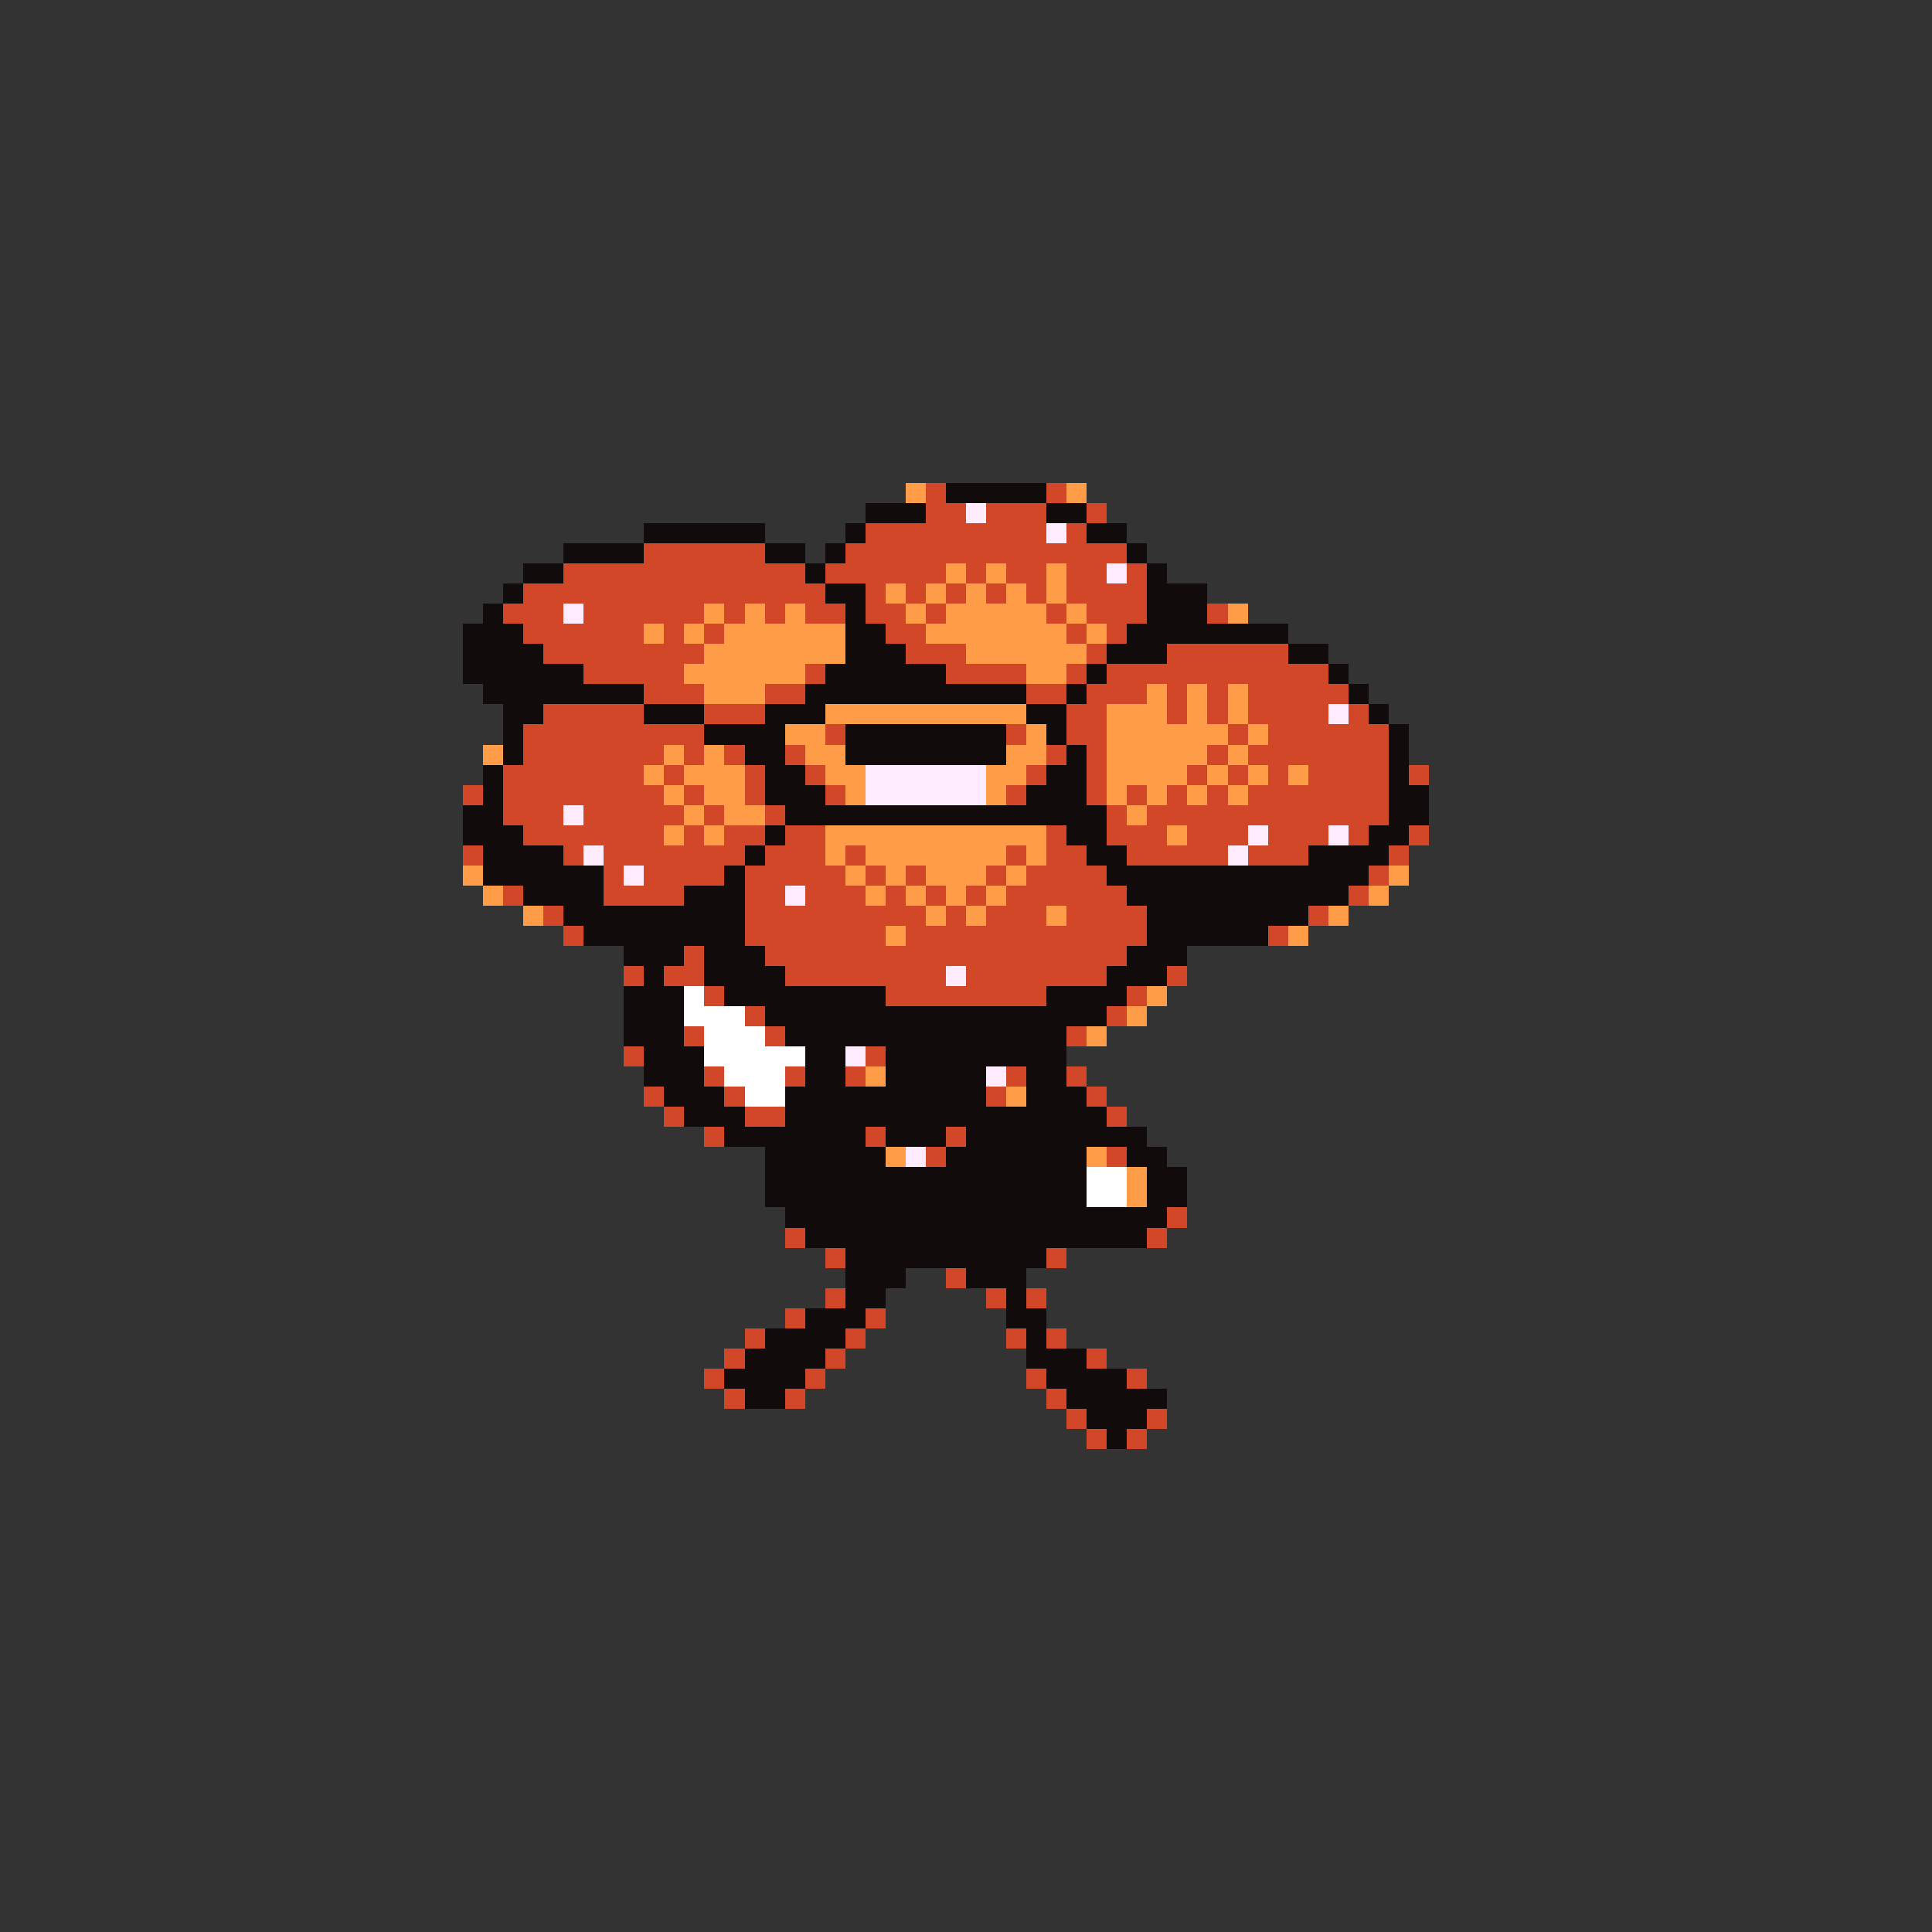 <svg xmlns="http://www.w3.org/2000/svg" viewBox="0 -0.5 96 96" shape-rendering="crispEdges">
<rect x="0" y="-0.5" width="96" height="96" fill="#333333" stroke="none"/>
<path stroke="#ff9c47" d="M45 24h1M53 24h1M47 28h1M49 28h1M52 28h1M44 29h1M46 29h1M48 29h1M50 29h1M52 29h1M35 30h1M37 30h1M39 30h1M45 30h1M47 30h5M53 30h1M61 30h1M32 31h1M34 31h1M36 31h6M46 31h7M54 31h1M35 32h7M48 32h6M34 33h6M51 33h2M35 34h3M57 34h1M59 34h1M61 34h1M41 35h10M55 35h3M59 35h1M61 35h1M39 36h2M51 36h1M55 36h6M62 36h1M24 37h1M33 37h1M35 37h1M40 37h2M50 37h2M55 37h5M61 37h1M32 38h1M34 38h3M41 38h2M49 38h2M55 38h4M60 38h1M62 38h1M64 38h1M33 39h1M35 39h2M42 39h1M49 39h1M55 39h1M57 39h1M59 39h1M61 39h1M34 40h1M36 40h2M56 40h1M33 41h1M35 41h1M41 41h11M58 41h1M41 42h1M43 42h7M51 42h1M23 43h1M42 43h1M44 43h1M46 43h3M50 43h1M69 43h1M24 44h1M43 44h1M45 44h1M47 44h1M49 44h1M68 44h1M26 45h1M46 45h1M48 45h1M52 45h1M66 45h1M44 46h1M64 46h1M57 49h1M56 50h1M54 51h1M43 53h1M50 54h1M44 57h1M54 57h1M56 58h1M56 59h1" />
<path stroke="#d14728" d="M46 24h1M52 24h1M46 25h2M49 25h3M54 25h1M43 26h9M53 26h1M32 27h6M42 27h14M28 28h12M41 28h6M48 28h1M50 28h2M53 28h2M56 28h1M26 29h15M43 29h1M45 29h1M47 29h1M49 29h1M51 29h1M53 29h4M25 30h3M29 30h6M36 30h1M38 30h1M40 30h2M43 30h2M46 30h1M52 30h1M54 30h3M60 30h1M26 31h6M33 31h1M35 31h1M44 31h2M53 31h1M55 31h1M27 32h8M45 32h3M54 32h1M58 32h6M29 33h5M40 33h1M47 33h4M53 33h1M55 33h11M32 34h3M38 34h2M51 34h2M54 34h3M58 34h1M60 34h1M62 34h5M27 35h5M35 35h3M53 35h2M58 35h1M60 35h1M62 35h4M67 35h1M26 36h9M41 36h1M50 36h1M53 36h2M61 36h1M63 36h6M26 37h7M34 37h1M36 37h1M39 37h1M52 37h1M54 37h1M60 37h1M62 37h7M25 38h7M33 38h1M37 38h1M40 38h1M51 38h1M54 38h1M59 38h1M61 38h1M63 38h1M65 38h4M70 38h1M23 39h1M25 39h8M34 39h1M37 39h1M41 39h1M50 39h1M54 39h1M56 39h1M58 39h1M60 39h1M62 39h7M25 40h3M29 40h5M35 40h1M38 40h1M55 40h1M57 40h12M26 41h7M34 41h1M36 41h2M39 41h2M52 41h1M55 41h3M59 41h3M63 41h3M67 41h1M70 41h1M23 42h1M28 42h1M30 42h7M38 42h3M42 42h1M50 42h1M52 42h2M56 42h5M62 42h3M69 42h1M30 43h1M32 43h4M37 43h5M43 43h1M45 43h1M49 43h1M51 43h4M68 43h1M25 44h1M30 44h4M37 44h2M40 44h3M44 44h1M46 44h1M48 44h1M50 44h6M67 44h1M27 45h1M37 45h9M47 45h1M49 45h3M53 45h4M65 45h1M28 46h1M37 46h7M45 46h12M63 46h1M34 47h1M38 47h18M31 48h1M33 48h2M39 48h8M48 48h7M58 48h1M35 49h1M44 49h8M56 49h1M37 50h1M55 50h1M34 51h1M38 51h1M53 51h1M31 52h1M43 52h1M35 53h1M39 53h1M42 53h1M50 53h1M53 53h1M32 54h1M36 54h1M49 54h1M54 54h1M33 55h1M37 55h2M55 55h1M35 56h1M43 56h1M47 56h1M46 57h1M55 57h1M58 60h1M39 61h1M57 61h1M41 62h1M52 62h1M47 63h1M41 64h1M49 64h1M51 64h1M39 65h1M43 65h1M37 66h1M42 66h1M50 66h1M52 66h1M36 67h1M41 67h1M54 67h1M35 68h1M40 68h1M51 68h1M56 68h1M36 69h1M39 69h1M52 69h1M53 70h1M57 70h1M54 71h1M56 71h1" />
<path stroke="#120b0b" d="M47 24h5M43 25h3M52 25h2M32 26h6M42 26h1M54 26h2M28 27h4M38 27h2M41 27h1M56 27h1M26 28h2M40 28h1M57 28h1M25 29h1M41 29h2M57 29h3M24 30h1M42 30h1M57 30h3M23 31h3M42 31h2M56 31h8M23 32h4M42 32h3M55 32h3M64 32h2M23 33h6M41 33h6M54 33h1M66 33h1M24 34h8M40 34h11M53 34h1M67 34h1M25 35h2M32 35h3M38 35h3M51 35h2M68 35h1M25 36h1M35 36h4M42 36h8M52 36h1M69 36h1M25 37h1M37 37h2M42 37h8M53 37h1M69 37h1M24 38h1M38 38h2M52 38h2M69 38h1M24 39h1M38 39h3M51 39h3M69 39h2M23 40h2M39 40h16M69 40h2M23 41h3M38 41h1M53 41h2M68 41h2M24 42h4M37 42h1M54 42h2M65 42h4M24 43h6M36 43h1M55 43h13M26 44h4M34 44h3M56 44h11M28 45h9M57 45h8M29 46h8M57 46h6M31 47h3M35 47h3M56 47h3M32 48h1M35 48h4M55 48h3M31 49h3M36 49h8M52 49h4M31 50h3M38 50h17M31 51h3M39 51h14M32 52h3M40 52h2M44 52h9M32 53h3M40 53h2M44 53h5M51 53h2M33 54h3M39 54h10M51 54h3M34 55h3M39 55h16M36 56h7M44 56h3M48 56h9M38 57h6M47 57h7M56 57h2M38 58h16M57 58h2M38 59h16M57 59h2M39 60h19M40 61h17M42 62h10M42 63h3M48 63h3M42 64h2M50 64h1M40 65h3M50 65h2M38 66h4M51 66h1M37 67h4M51 67h3M36 68h4M52 68h4M37 69h2M53 69h5M54 70h3M55 71h1" />
<path stroke="#ffedff" d="M48 25h1M52 26h1M55 28h1M28 30h1M66 35h1M43 38h6M43 39h6M28 40h1M62 41h1M66 41h1M29 42h1M61 42h1M31 43h1M39 44h1M47 48h1M42 52h1M49 53h1M45 57h1" />
<path stroke="#ffffff" d="M34 49h1M34 50h3M35 51h3M35 52h5M36 53h3M37 54h2M54 58h2M54 59h2" />
</svg>